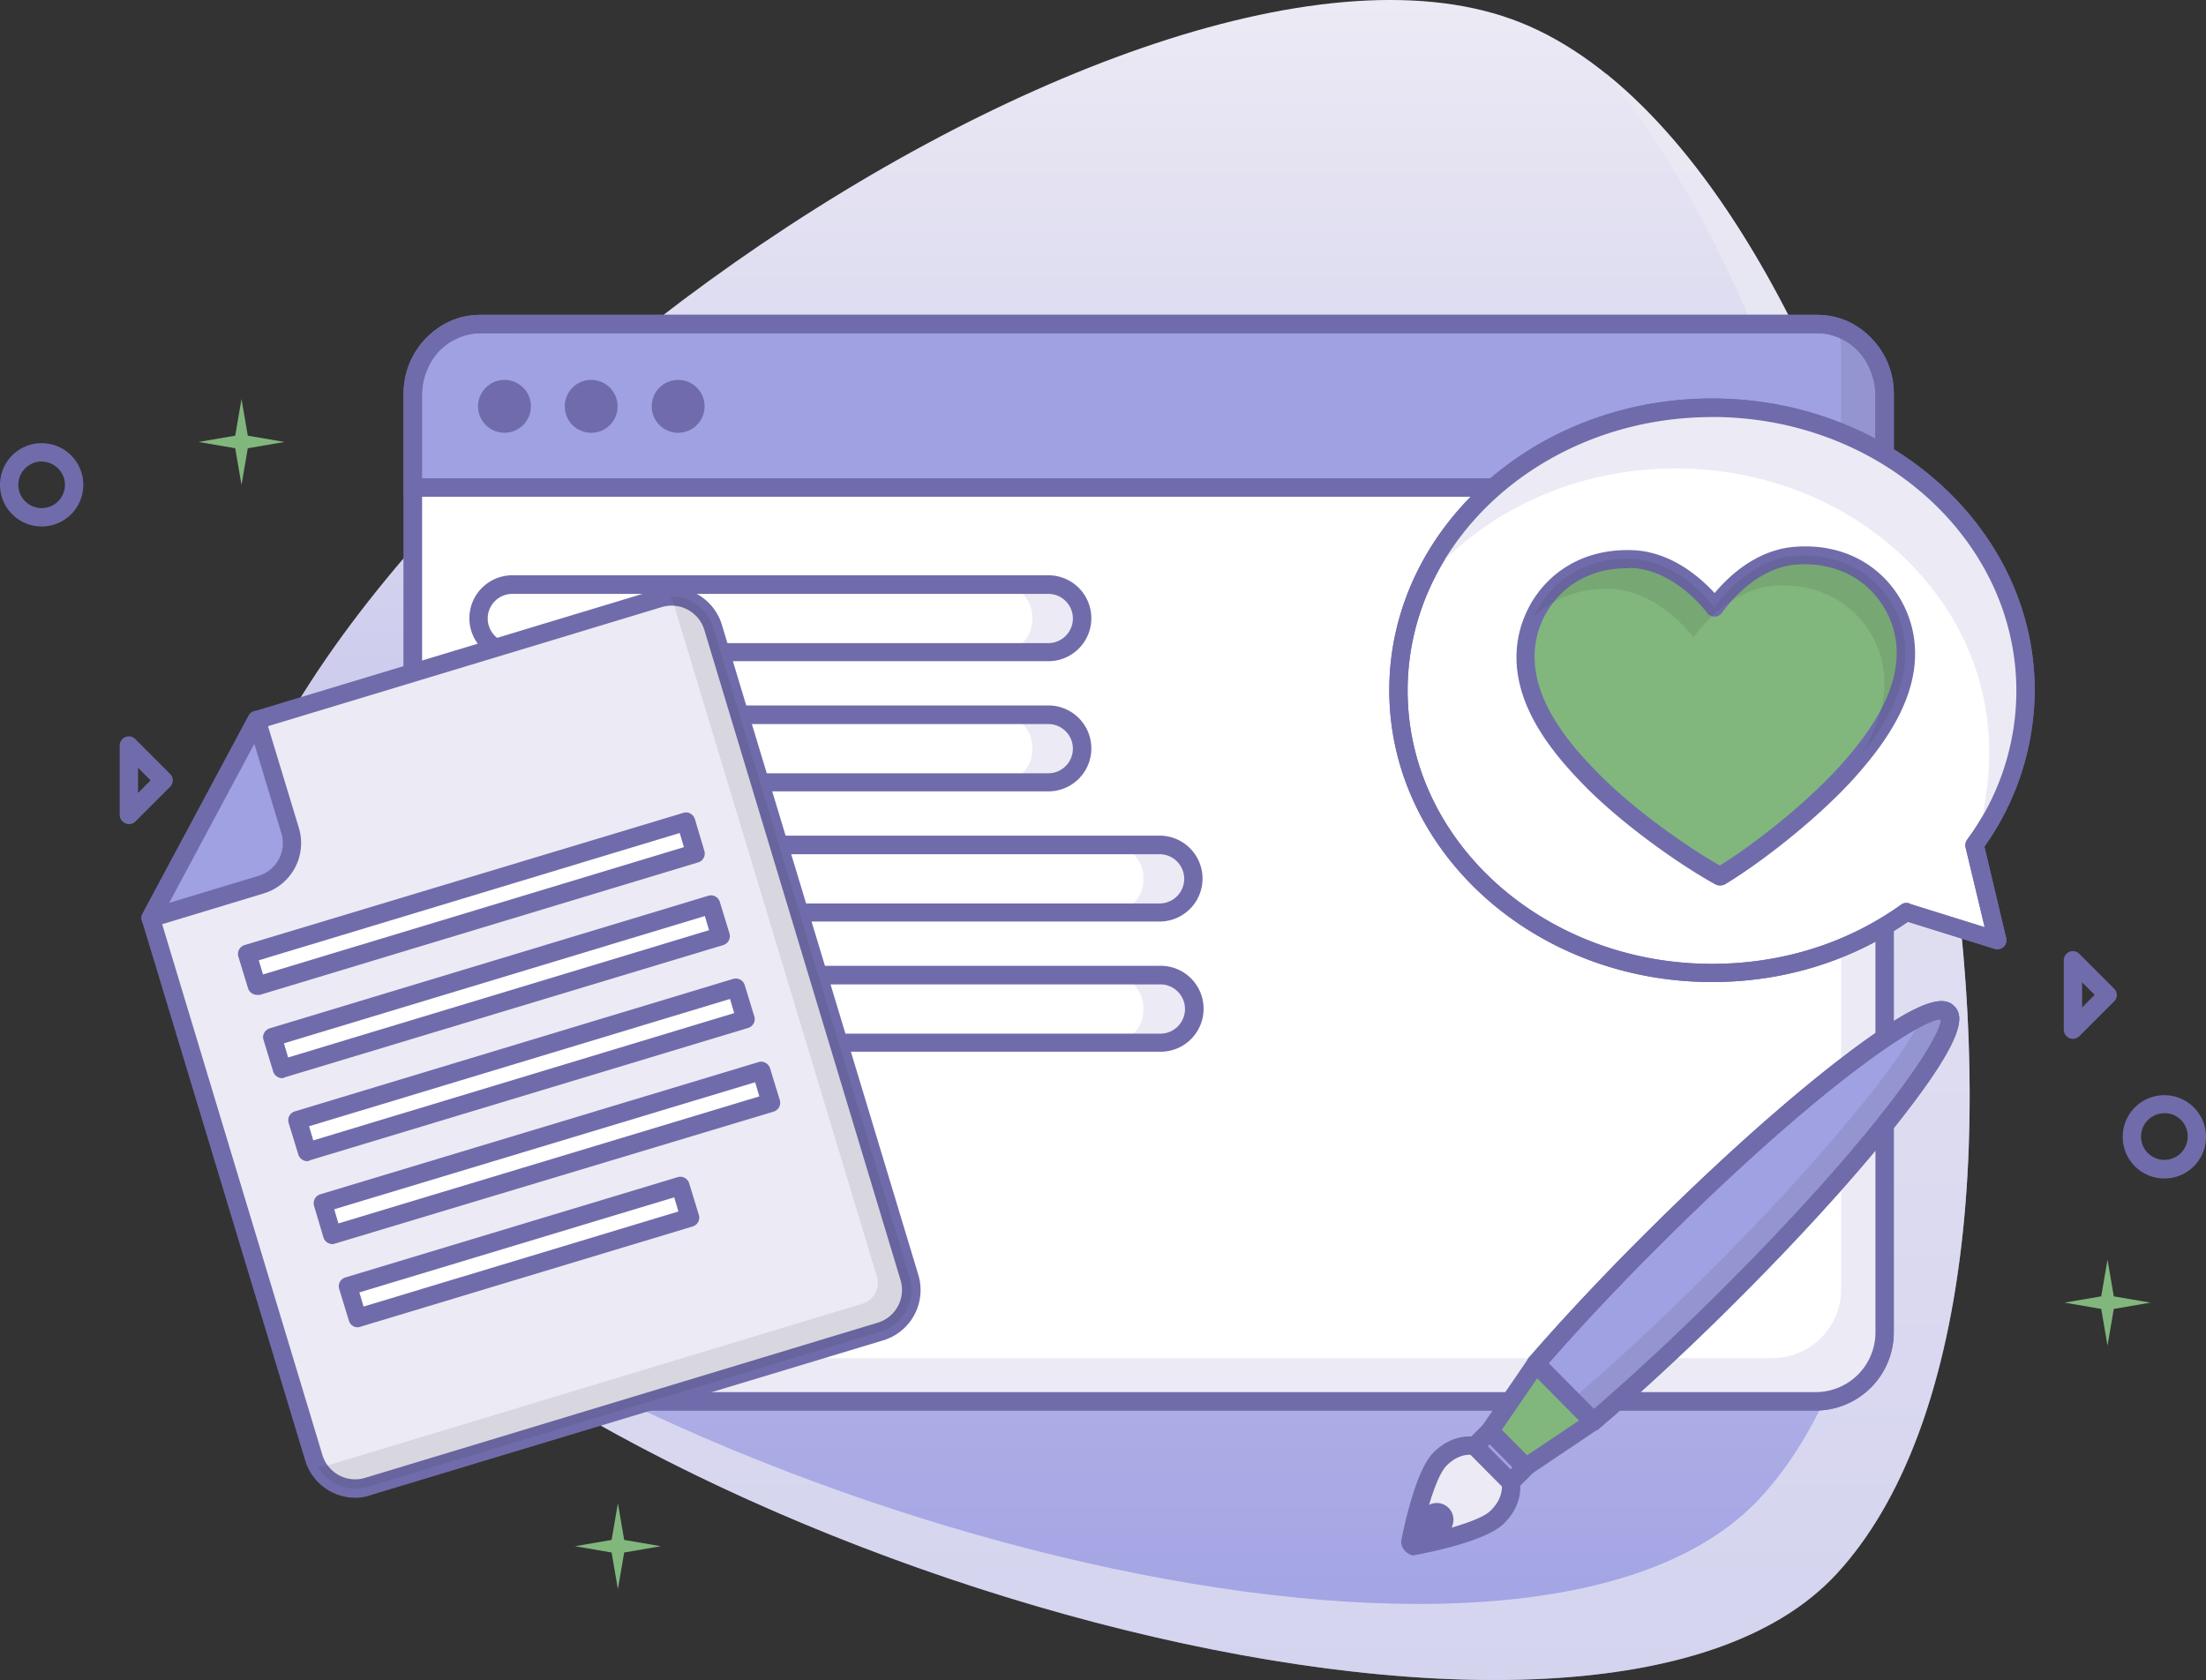 <svg xmlns="http://www.w3.org/2000/svg" xmlns:xlink="http://www.w3.org/1999/xlink" viewBox="0 0 842.2 641.49"><rect x="0" y="0" width="842.2" height="641.49" fill="#333333" stroke="none"/><defs><style>.cls-1{fill:url(#linear-gradient);}.cls-2,.cls-7{fill:#eceaf4;}.cls-2{opacity:0.7;}.cls-2,.cls-8{isolation:isolate;}.cls-3{fill:#706cab;}.cls-4{fill:#81b77d;}.cls-5{fill:#fff;}.cls-6{fill:#a0a1e3;}.cls-8{fill:#231f20;opacity:0.1;}</style><linearGradient id="linear-gradient" x1="415.46" y1="237.44" x2="415.46" y2="-404" gradientTransform="translate(0 404)" gradientUnits="userSpaceOnUse"><stop offset="0" stop-color="#a0a1e3"/><stop offset="1" stop-color="#eceaf4"/></linearGradient></defs><title>Asset 61</title><g id="Layer_2" data-name="Layer 2"><g id="Layer_1-2" data-name="Layer 1"><path class="cls-1" d="M577.2,7.34C429.2-46.16,73.7,204.44,79,376s510,346.6,622.2,224.8S725.2,60.84,577.2,7.34Z"/><path class="cls-2" d="M613,28c105.9,128,153.6,441.2,59.1,543.8-87.6,95.1-414.5,9.2-556.1-114.7,119.2,138.8,490.9,246.1,585.2,143.8C804,489.34,738.6,128.84,613,28Z"/><path class="cls-3" d="M791.4,396.64a3.54,3.54,0,0,1-3.5-3.5v-26.5a3.48,3.48,0,0,1,3.5-3.5,3.41,3.41,0,0,1,2.5,1.1l13.2,13.2a3.38,3.38,0,0,1,0,4.9h0l-13.2,13.2A3.58,3.58,0,0,1,791.4,396.64Zm3.5-21.6v9.6l4.8-4.8Z"/><polygon class="cls-4" points="788.2 497.34 802.2 494.94 804.6 480.94 807 494.94 821 497.34 807 499.74 804.6 513.74 802.2 499.74 788.2 497.34"/><path class="cls-5" d="M183.9,123.74H693.2A26.33,26.33,0,0,1,719.5,150v358.7A26.33,26.33,0,0,1,693.2,535H183.9a26.33,26.33,0,0,1-26.3-26.3V150A26.33,26.33,0,0,1,183.9,123.74Z"/><path class="cls-3" d="M693.2,538.54H183.9a29.87,29.87,0,0,1-29.8-29.8V150a29.87,29.87,0,0,1,29.8-29.8H693.2A29.87,29.87,0,0,1,723,150v358.7A29.87,29.87,0,0,1,693.2,538.54ZM183.9,127.24A22.79,22.79,0,0,0,161.1,150v358.7a22.79,22.79,0,0,0,22.8,22.8H693.2a22.79,22.79,0,0,0,22.8-22.8V150a22.79,22.79,0,0,0-22.8-22.8Z"/><path class="cls-6" d="M694.4,123.74H182.7c-13.8,0-25.1,12.4-25.1,27.6v34.8H719.5v-34.8C719.5,136.14,708.2,123.74,694.4,123.74Z"/><path class="cls-3" d="M723,189.64H154.1v-38.3c0-17.1,12.8-31.1,28.6-31.1H694.4c15.8,0,28.6,13.9,28.6,31.1Zm-561.9-7H716v-31.3c0-13.3-9.7-24.1-21.6-24.1H182.7c-11.9,0-21.6,10.8-21.6,24.1Z"/><circle class="cls-3" cx="192.6" cy="155.14" r="10.1"/><circle class="cls-3" cx="225.7" cy="155.14" r="10.1"/><circle class="cls-3" cx="258.9" cy="155.14" r="10.1"/><path class="cls-7" d="M702.9,186.14v306.1a26.33,26.33,0,0,1-26.3,26.3H167.3a25.82,25.82,0,0,1-8.3-1.4,26.34,26.34,0,0,0,24.9,18H693.2a26.33,26.33,0,0,0,26.3-26.3V186.14Z"/><path class="cls-8" d="M702.9,186.14h16.6V150a26.34,26.34,0,0,0-18-24.9,26.29,26.29,0,0,1,1.4,8.3Z"/><rect class="cls-3" x="157.6" y="182.64" width="561.9" height="7"/><path class="cls-3" d="M693.2,538.54H183.9a29.87,29.87,0,0,1-29.8-29.8V150a29.87,29.87,0,0,1,29.8-29.8H693.2A29.87,29.87,0,0,1,723,150v358.7A29.87,29.87,0,0,1,693.2,538.54ZM183.9,127.24A22.79,22.79,0,0,0,161.1,150v358.7a22.79,22.79,0,0,0,22.8,22.8H693.2a22.79,22.79,0,0,0,22.8-22.8V150a22.79,22.79,0,0,0-22.8-22.8Z"/><path class="cls-7" d="M400.3,223.24H381.8a12.29,12.29,0,0,1,12.3,12.3v1.1a12.29,12.29,0,0,1-12.3,12.3h18.5A12.93,12.93,0,0,0,413.2,236h0A12.91,12.91,0,0,0,400.3,223.24Z"/><path class="cls-3" d="M400.3,252.44H195.6a16.4,16.4,0,0,1,0-32.8H400.2a16.4,16.4,0,0,1,.1,32.8Zm-204.7-25.7a9.4,9.4,0,0,0,0,18.8H400.2a9.4,9.4,0,1,0,0-18.8Z"/><path class="cls-7" d="M400.3,272.94H381.8a12.29,12.29,0,0,1,12.3,12.3v1.1a12.29,12.29,0,0,1-12.3,12.3h18.5a12.93,12.93,0,0,0,12.9-12.9h0A12.91,12.91,0,0,0,400.3,272.94Z"/><path class="cls-3" d="M400.3,302.14H195.6a16.4,16.4,0,0,1,0-32.8H400.2a16.4,16.4,0,0,1,.1,32.8Zm-204.7-25.7a9.4,9.4,0,1,0,0,18.8H400.2a9.4,9.4,0,1,0,0-18.8Z"/><path class="cls-7" d="M442.7,322.64H424.2a12.29,12.29,0,0,1,12.3,12.3V336a12.29,12.29,0,0,1-12.3,12.3h18.5a12.93,12.93,0,0,0,12.9-12.9h0A12.85,12.85,0,0,0,442.7,322.64Z"/><path class="cls-3" d="M442.7,351.84H195.6a16.4,16.4,0,0,1,0-32.8H442.7a16.4,16.4,0,1,1,0,32.8Zm-247.1-25.7a9.4,9.4,0,1,0,0,18.8H442.7a9.4,9.4,0,1,0,0-18.8Z"/><path class="cls-7" d="M442.7,372.34H424.2a12.29,12.29,0,0,1,12.3,12.3v1.1A12.29,12.29,0,0,1,424.2,398h18.5a12.93,12.93,0,0,0,12.9-12.9h0A12.85,12.85,0,0,0,442.7,372.34Z"/><path class="cls-3" d="M442.7,401.54H195.6a16.4,16.4,0,0,1,0-32.8H442.7a16.4,16.4,0,1,1,.8,32.8Zm-247.1-25.7a9.4,9.4,0,0,0,0,18.8H442.7a9.4,9.4,0,1,0,.6-18.8H195.6Z"/><path class="cls-5" d="M773.2,263.54c0-59.6-53.6-107.9-119.7-107.9S533.9,204,533.9,263.54s53.6,107.9,119.7,107.9a127.07,127.07,0,0,0,74.2-23.3h0l34.7,10.8-8.7-36.4A99.3,99.3,0,0,0,773.2,263.54Z"/><path class="cls-3" d="M653.6,374.94c-67.9,0-123.2-50-123.2-111.4s55.2-111.4,123.2-111.4,123.2,50,123.2,111.4a103.78,103.78,0,0,1-19.2,59.7l8.3,34.9a3.4,3.4,0,0,1-2.6,4.2,4.08,4.08,0,0,1-1.9-.1l-33-10.3C706.7,367,680.9,374.94,653.6,374.94Zm0-215.7c-64.1,0-116.2,46.8-116.2,104.4S589.5,368,653.6,368c26.5,0,51.5-7.8,72.2-22.6a3.33,3.33,0,0,1,3.7-.2l28.2,8.8-7.3-30.5a3.79,3.79,0,0,1,.6-2.9,95.71,95.71,0,0,0,18.8-57c-.1-57.6-52.2-104.4-116.2-104.4Z"/><path class="cls-7" d="M773.2,263.54c0-59.6-53.6-107.9-119.7-107.9-50.8,0-94.2,28.6-111.6,68.9,21.7-27.6,57.4-45.7,97.8-45.7,66.1,0,119.7,48.3,119.7,107.9,0,21.8-5.7,35.8-5.7,35.8A99.18,99.18,0,0,0,773.2,263.54Z"/><path class="cls-3" d="M653.6,374.94c-67.9,0-123.2-50-123.2-111.4s55.2-111.4,123.2-111.4,123.2,50,123.2,111.4a103.78,103.78,0,0,1-19.2,59.7l8.3,34.9a3.4,3.4,0,0,1-2.6,4.2,4.08,4.08,0,0,1-1.9-.1l-33-10.3C706.7,367,680.9,374.94,653.6,374.94Zm0-215.7c-64.1,0-116.2,46.8-116.2,104.4S589.5,368,653.6,368c26.5,0,51.5-7.8,72.2-22.6a3.33,3.33,0,0,1,3.7-.2l28.2,8.8-7.3-30.5a3.79,3.79,0,0,1,.6-2.9,95.71,95.71,0,0,0,18.8-57c-.1-57.6-52.2-104.4-116.2-104.4Z"/><path class="cls-4" d="M654.6,232s12.2-18.5,31.1-19.8c23.8-1.6,40.1,15,41.7,34.2,1.5,18.9-11.5,36.2-22,48-14.3,16.1-36.1,32.5-48.8,40.2-13-7.2-35.4-22.8-50.4-38.3-11-11.4-24.6-28.2-23.9-47.1.8-19.2,16.5-36.5,40.3-35.8C641.7,214,654.6,232,654.6,232Z"/><path class="cls-3" d="M656.7,338.14a4.71,4.71,0,0,1-1.7-.4c-14.5-8-36.8-23.9-51.2-38.9-11.1-11.5-25.7-29.1-24.8-49.7.8-19.5,16.4-39.9,43.9-39.1,15.2.4,26.6,10.8,31.7,16.4,4.9-5.9,15.8-16.7,31-17.7,27.4-1.9,43.9,17.8,45.4,37.4,1.7,20.5-12.2,38.7-22.8,50.6-13.9,15.5-35.5,32.4-49.6,40.9A4.89,4.89,0,0,1,656.7,338.14Zm-35.4-121.2c-22.2,0-34.8,16.5-35.4,32.4-.7,17.9,12.7,34,22.9,44.5,14.8,15.4,36,29.9,47.8,36.6,13.7-8.5,33.4-24.1,46.3-38.5,9.8-11,22.5-27.6,21.1-45.4-1.3-16.2-15-32.5-38-31-17,1.2-28.3,18.1-28.5,18.3a3.53,3.53,0,0,1-4.9,1,2,2,0,0,1-.9-.9c-.2-.2-12.2-16.6-29.2-17.1Z"/><path class="cls-8" d="M614.6,224.84c19,.5,31.9,18.6,31.9,18.6s12.2-18.5,31.1-19.8c23.8-1.6,40.1,15,41.7,34.1.9,10.9-3.1,21.2-8.6,30.3,9.1-11.3,17.9-26,16.6-41.7-1.5-19.1-17.9-35.8-41.7-34.2-19,1.3-31.1,19.8-31.1,19.8s-12.9-18-31.9-18.6c-17.9-.5-31.2,9.1-37,22C592.7,228.74,602.6,224.54,614.6,224.84Z"/><path class="cls-7" d="M98,274.94l153.6-46.4a16.56,16.56,0,0,1,20.6,11l75,248.2a16.65,16.65,0,0,1-11.1,20.7l-195.7,59.2a16.65,16.65,0,0,1-20.7-11.1l-62.3-206Z"/><path class="cls-3" d="M135.7,571.84a20,20,0,0,1-19.2-14.3l-62.3-206a3.2,3.2,0,0,1,.3-2.7L95,273.24a3.59,3.59,0,0,1,2.1-1.7l153.5-46.4a20.06,20.06,0,0,1,25,13.4l75,248.2a20.06,20.06,0,0,1-13.4,25l-195.7,59.1A16.86,16.86,0,0,1,135.7,571.84Zm-74.4-221,61.8,204.7a13.07,13.07,0,0,0,16.3,8.7L335.1,505a13.07,13.07,0,0,0,8.7-16.3h0l-74.9-248.2a13.07,13.07,0,0,0-16.3-8.7l-152.1,46Z"/><path class="cls-8" d="M347.3,487.84l-75-248.3a16.66,16.66,0,0,0-16.4-11.8,21.69,21.69,0,0,1,1.5,3.5l77.4,256.2a8.3,8.3,0,0,1-5.5,10.3l-203.7,61.6a20.48,20.48,0,0,1-4.2.7,16.57,16.57,0,0,0,19.1,7.6l195.7-59.2A16.67,16.67,0,0,0,347.3,487.84Z"/><path class="cls-6" d="M98,274.94l12.8,42.2a16.5,16.5,0,0,1-11.1,20.6l-42.2,12.8Z"/><path class="cls-3" d="M57.5,354a3.54,3.54,0,0,1-3.5-3.5,3.29,3.29,0,0,1,.4-1.7l40.5-75.6a3.46,3.46,0,0,1,4.7-1.4,3.59,3.59,0,0,1,1.7,2.1l12.8,42.2a20.06,20.06,0,0,1-13.4,25l-42.2,12.8C58.2,353.94,57.9,354,57.5,354Zm39.6-70-32.5,60.7,34.1-10.3a13.07,13.07,0,0,0,8.7-16.3Z"/><rect class="cls-5" x="92.5" y="338.76" width="174.91" height="12.6" transform="translate(-92.1 66.78) rotate(-16.81)"/><path class="cls-3" d="M98.1,379.84a3.63,3.63,0,0,1-3.4-2.5L91,365.24a3.57,3.57,0,0,1,2.3-4.4h0l167.6-50.5a3.24,3.24,0,0,1,2.7.3,3.59,3.59,0,0,1,1.7,2.1l3.6,12.1a3.52,3.52,0,0,1-2.3,4.4L99.2,379.84Zm.7-13.2,1.6,5.4,160.7-48.6-1.6-5.4Z"/><rect class="cls-5" x="102.11" y="370.46" width="174.91" height="12.7" transform="translate(-100.87 70.92) rotate(-16.81)"/><path class="cls-3" d="M107.7,411.64a3.63,3.63,0,0,1-3.4-2.5L100.6,397a3.24,3.24,0,0,1,.3-2.7,3.59,3.59,0,0,1,2.1-1.7L270.4,342a3.52,3.52,0,0,1,4.4,2.3l3.7,12.1a3.57,3.57,0,0,1-2.3,4.4h0l-167.4,50.5A2.28,2.28,0,0,1,107.7,411.64Zm.7-13.3,1.6,5.4,160.7-48.6-1.6-5.4Z"/><rect class="cls-5" x="111.7" y="402.15" width="174.91" height="12.7" transform="translate(-109.63 75.05) rotate(-16.81)"/><path class="cls-3" d="M117.3,443.34a3.63,3.63,0,0,1-3.4-2.5l-3.7-12.1a3.52,3.52,0,0,1,2.3-4.4l167.4-50.6a3.57,3.57,0,0,1,4.4,2.3l3.7,12.1a3.5,3.5,0,0,1-2.3,4.3L118.3,443A1.93,1.93,0,0,1,117.3,443.34ZM118,430l1.6,5.4,160.7-48.6-1.6-5.4Z"/><rect class="cls-5" x="121.33" y="433.95" width="174.91" height="12.7" transform="translate(-118.41 79.19) rotate(-16.81)"/><path class="cls-3" d="M126.9,475a3.63,3.63,0,0,1-3.4-2.5l-3.6-12.1a3.57,3.57,0,0,1,2.3-4.4h0l167.4-50.5a3.24,3.24,0,0,1,2.7.3,3.59,3.59,0,0,1,1.7,2.1l3.7,12.1a3.52,3.52,0,0,1-2.3,4.4l-167.5,50.4A3.55,3.55,0,0,1,126.9,475Zm.7-13.3,1.6,5.4,160.7-48.5-1.6-5.4Z"/><rect class="cls-5" x="131.82" y="471.75" width="132.6" height="12.7" transform="translate(-129.8 77.72) rotate(-16.81)"/><path class="cls-3" d="M136.5,506.74a2.93,2.93,0,0,1-1.6-.4,3.59,3.59,0,0,1-1.7-2.1l-3.7-12.1a3.52,3.52,0,0,1,2.3-4.4l126.9-38.3a3.52,3.52,0,0,1,4.4,2.3l3.7,12.1a3.52,3.52,0,0,1-2.3,4.4l-126.9,38.3A2.34,2.34,0,0,1,136.5,506.74Zm.7-13.3,1.6,5.4L259,462.54l-1.6-5.4Z"/><path class="cls-6" d="M608.3,542.74c15.3-13.1,32.5-28.9,50.1-46.4,54-53.6,92.2-102.8,85.2-109.8s-56.4,30.8-110.5,84.4c-17.6,17.5-33.5,34.5-46.8,49.7Z"/><path class="cls-3" d="M608.3,546.34a3.47,3.47,0,0,1-2.5-1l-21.9-22.2a3.54,3.54,0,0,1-.2-4.8c13.7-15.8,29.9-33,47-49.9,26.2-26,52.2-49.2,73.2-65.2,30.7-23.4,38.5-22.8,42.2-19.1s4.2,11.6-19.5,42c-16.2,20.9-39.6,46.7-65.8,72.7-17,16.9-34.4,33-50.3,46.6A3.69,3.69,0,0,1,608.3,546.34Zm-17.1-25.8L608.5,538c15.1-13,31.4-28.2,47.4-44.1,60.9-60.5,85.3-97.8,85.1-104.7-7-.3-44.5,23.8-105.4,84.3C619.6,489.34,604.3,505.54,591.2,520.54Z"/><path class="cls-8" d="M743.6,386.54c-1.5-1.5-4.8-1-9.5,1.2-8.3,18.2-41.2,57.8-84,100.3-17.6,17.5-34.8,33.3-50.1,46.4l8.3,8.3c15.3-13.1,32.5-28.9,50.1-46.4C712.4,442.74,750.6,393.64,743.6,386.54Z"/><polygon class="cls-4" points="586.4 520.74 608.3 542.74 582.5 560.14 568.8 546.44 586.4 520.74"/><path class="cls-3" d="M582.5,563.64a3.47,3.47,0,0,1-2.5-1l-13.7-13.8a3.62,3.62,0,0,1-.4-4.5l17.6-25.7a3.53,3.53,0,0,1,4.9-.9c.2.1.3.3.5.4l21.9,22.1a3.38,3.38,0,0,1,0,4.9,1.76,1.76,0,0,1-.5.4l-25.9,17.4A2.1,2.1,0,0,1,582.5,563.64ZM573.3,546l9.6,9.7,20-13.4-16-16.1Z"/><rect class="cls-6" x="568.64" y="546.53" width="8.2" height="19.4" transform="translate(-225.6 564.86) rotate(-44.78)"/><path class="cls-3" d="M576.7,569.44a3.47,3.47,0,0,1-2.5-1l-13.7-13.8a3.47,3.47,0,0,1-.1-4.9l.1-.1,5.8-5.8a3.74,3.74,0,0,1,2.5-1h0a4,4,0,0,1,2.5,1l13.7,13.8a3.47,3.47,0,0,1,.1,4.9l-.1.1-5.8,5.8A3.64,3.64,0,0,1,576.7,569.44Zm-8.8-17.2,8.7,8.8.8-.8-8.7-8.8Z"/><path class="cls-7" d="M545.9,581.74a2.93,2.93,0,1,1,5.1-2.9,2.74,2.74,0,0,1-.5,3.5,2.87,2.87,0,0,1-3.5.4l-7.6,7.6c5.5-1,26.4-5.4,32.3-11.2,6.7-6.7,5-13.2,5-13.2l-6.8-6.9-6.8-6.9s-6.5-1.8-13.3,4.9c-5.8,5.8-10.3,26.7-11.4,32.2Z"/><path class="cls-3" d="M539.4,593.84a5.65,5.65,0,0,1-4.5-5.3c1.6-8.1,6-27.7,12.4-34,8.1-8,16.3-5.9,16.7-5.8a3.77,3.77,0,0,1,1.5.9l13.7,13.9a4.62,4.62,0,0,1,.9,1.5c.1.3,2.2,8.6-5.9,16.6-6.3,6.3-25.9,10.6-34.1,12.1A2,2,0,0,1,539.4,593.84Zm9.1-20a6.38,6.38,0,0,1,6.4,6.4,7.75,7.75,0,0,1-.7,3c6.8-2,12.7-4.2,15-6.6,3.9-3.9,4.2-7.5,4.2-9.1l-12-12.1c-1.5-.1-5.2.2-9.1,4.1-2.3,2.3-4.7,8.2-6.7,15a6.53,6.53,0,0,1,2.9-.7Z"/><path class="cls-3" d="M608.3,546.34a3.47,3.47,0,0,1-2.5-1l-21.9-22.2a3.54,3.54,0,0,1-.2-4.8c13.7-15.8,29.9-33,47-49.9,26.2-26,52.2-49.2,73.2-65.2,30.7-23.4,38.5-22.8,42.2-19.1s4.2,11.6-19.5,42c-16.2,20.9-39.6,46.7-65.8,72.7-17,16.9-34.4,33-50.3,46.6A3.69,3.69,0,0,1,608.3,546.34Zm-17.1-25.8L608.5,538c15.1-13,31.4-28.2,47.4-44.1,60.9-60.5,85.3-97.8,85.1-104.7-7-.3-44.5,23.8-105.4,84.3C619.6,489.34,604.3,505.54,591.2,520.54Z"/><path class="cls-3" d="M15.9,201a15.9,15.9,0,1,1,15.9-15.9h0A15.88,15.88,0,0,1,15.9,201Zm0-24.8a8.9,8.9,0,1,0,8.9,8.9h0A8.92,8.92,0,0,0,15.9,176.24Z"/><path class="cls-3" d="M49.2,314.64a2.77,2.77,0,0,1-1.3-.3,3.48,3.48,0,0,1-2.2-3.2v-26.5a3.48,3.48,0,0,1,3.5-3.5,3.41,3.41,0,0,1,2.5,1.1l13.2,13.2a3.47,3.47,0,0,1,.1,4.9l-.1.1-13.2,13.2A3.47,3.47,0,0,1,49.2,314.64Zm3.5-21.5v9.6l4.8-4.8Z"/><polygon class="cls-4" points="75.8 168.74 89.8 166.34 92.2 152.34 94.6 166.34 108.6 168.74 94.6 171.14 92.2 185.14 89.8 171.14 75.8 168.74"/><path class="cls-3" d="M826.3,449.94A15.9,15.9,0,1,1,842.2,434h0A15.88,15.88,0,0,1,826.3,449.94Zm0-24.9a8.9,8.9,0,1,0,8.9,8.9h0A8.79,8.79,0,0,0,826.3,425Z"/><polygon class="cls-4" points="219.5 590.34 233.5 587.94 235.9 573.94 238.3 587.94 252.3 590.34 238.3 592.74 235.9 606.74 233.5 592.74 219.5 590.34"/></g></g></svg>